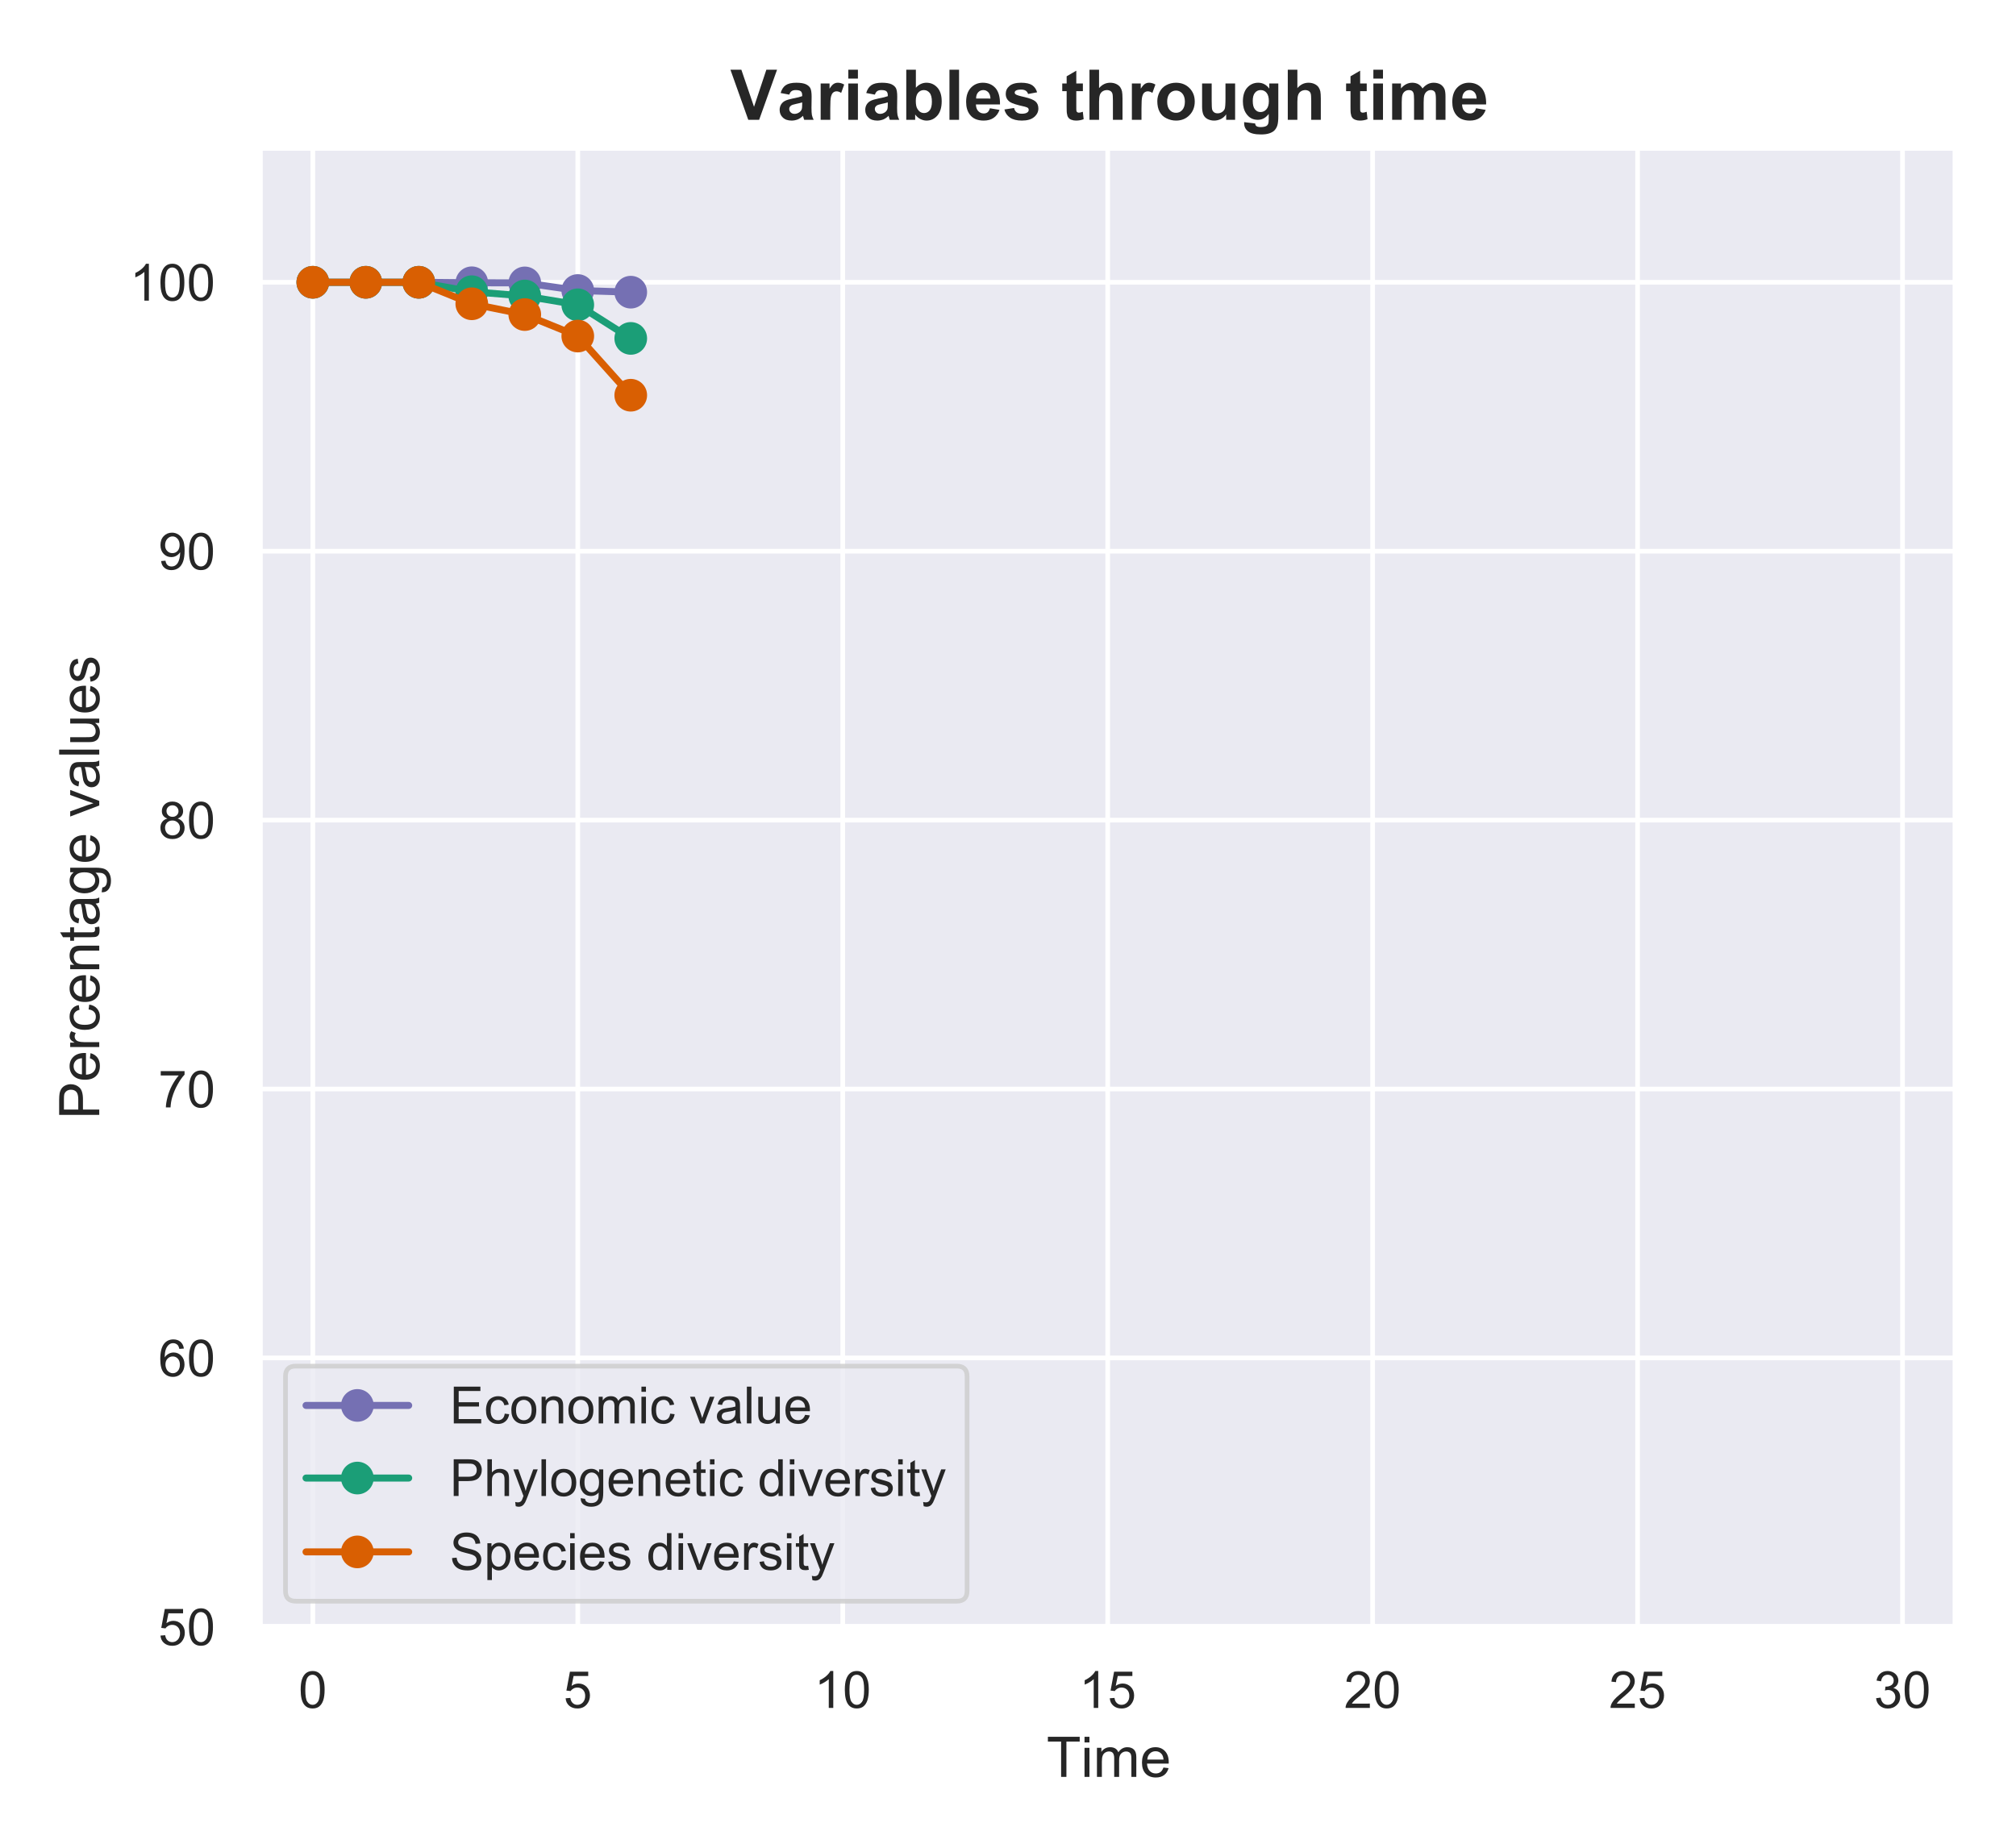 <svg height="396pt" viewBox="0 0 432 396" width="432pt" xmlns="http://www.w3.org/2000/svg" xmlns:xlink="http://www.w3.org/1999/xlink"><clipPath id="a"><path d="m66 31.68h2v316.98h-2zm0 0"/></clipPath><clipPath id="b"><path d="m123 31.68h2v316.98h-2zm0 0"/></clipPath><clipPath id="c"><path d="m180 31.68h2v316.98h-2zm0 0"/></clipPath><clipPath id="d"><path d="m236 31.68h2v316.98h-2zm0 0"/></clipPath><clipPath id="e"><path d="m293 31.68h2v316.98h-2zm0 0"/></clipPath><clipPath id="f"><path d="m350 31.68h2v316.98h-2zm0 0"/></clipPath><clipPath id="g"><path d="m407 31.68h2v316.98h-2zm0 0"/></clipPath><clipPath id="h"><path d="m55.676 348h363.363v.66h-363.363zm0 0"/></clipPath><clipPath id="i"><path d="m55.676 290h363.363v2h-363.363zm0 0"/></clipPath><clipPath id="j"><path d="m55.676 232h363.363v2h-363.363zm0 0"/></clipPath><clipPath id="k"><path d="m55.676 175h363.363v2h-363.363zm0 0"/></clipPath><clipPath id="l"><path d="m55.676 117h363.363v2h-363.363zm0 0"/></clipPath><clipPath id="m"><path d="m55.676 59h363.363v2h-363.363zm0 0"/></clipPath><symbol id="n" overflow="visible"><path d="m.461-3.883c0-.926.09-1.672.285-2.246.188-.57.477-1.012.848-1.316.375-.309.859-.465 1.43-.465.418 0 .793.09 1.113.266.309.176.57.418.781.738.207.316.371.703.492 1.164.113.461.18 1.09.18 1.859 0 .922-.102 1.672-.289 2.242-.188.574-.473 1.004-.848 1.312-.371.305-.855.449-1.43.449-.77 0-1.363-.266-1.793-.805-.516-.648-.77-1.715-.77-3.199m.992 0c0 1.297.141 2.156.449 2.586.297.43.672.637 1.121.637.441 0 .805-.207 1.113-.637.309-.43.461-1.289.461-2.586 0-1.297-.152-2.156-.461-2.586-.309-.418-.684-.637-1.121-.637-.453 0-.805.188-1.07.559-.328.484-.492 1.375-.492 2.664"/></symbol><symbol id="o" overflow="visible"><path d="m.461-2.066 1.012-.078c.066.496.242.867.52 1.109.273.254.605.375.988.375.461 0 .859-.176 1.188-.527.32-.352.484-.816.484-1.398 0-.551-.164-.977-.473-1.297-.309-.32-.715-.484-1.211-.484-.309 0-.594.078-.848.219-.25.145-.449.32-.582.539l-.91-.109.758-4.047h3.914v.922h-3.133l-.43 2.113c.473-.328.969-.496 1.484-.496.684 0 1.266.242 1.738.715.473.484.715 1.09.715 1.84 0 .715-.207 1.328-.625 1.848-.508.637-1.191.945-2.07.945-.715 0-1.297-.199-1.75-.594-.461-.395-.715-.926-.77-1.594"/></symbol><symbol id="p" overflow="visible"><path d="m4.102 0h-.965v-6.16c-.242.219-.551.449-.926.672-.375.219-.715.383-1.012.496v-.938c.539-.254 1.012-.559 1.418-.922.398-.352.684-.707.859-1.059h.625z"/></symbol><symbol id="q" overflow="visible"><path d="m5.531-.926v.926h-5.203c-.008-.23.035-.449.121-.672.133-.352.344-.691.629-1.043.285-.344.715-.738 1.266-1.199.855-.695 1.43-1.242 1.738-1.66.297-.41.449-.793.449-1.168s-.141-.703-.418-.969c-.273-.262-.625-.395-1.066-.395-.461 0-.836.141-1.109.418-.289.285-.43.672-.43 1.164l-.992-.109c.066-.734.32-1.297.762-1.691.438-.387 1.043-.586 1.793-.586.746 0 1.352.223 1.793.641.438.418.66.934.66 1.551 0 .316-.066.625-.199.934-.133.309-.34.629-.637.957-.297.34-.793.805-1.488 1.387-.582.484-.957.812-1.121.988s-.297.352-.406.527z"/></symbol><symbol id="r" overflow="visible"><path d="m.461-2.078.969-.133c.109.551.297.945.562 1.188.262.242.594.363.977.363.453 0 .836-.152 1.145-.473.309-.309.473-.703.473-1.168 0-.438-.152-.812-.438-1.098-.289-.285-.66-.441-1.102-.441-.188 0-.418.043-.684.109l.113-.844c.062.008.109.008.152.008.406 0 .781-.098 1.109-.316.332-.223.496-.551.496-1.004 0-.352-.121-.637-.363-.867-.242-.23-.551-.352-.922-.352-.375 0-.695.121-.945.352-.254.242-.41.594-.477 1.055l-.965-.164c.109-.648.383-1.156.801-1.508.418-.352.938-.539 1.562-.539.43 0 .824.102 1.188.289.352.184.629.438.824.746.199.32.297.66.297 1.012 0 .352-.098.66-.273.934-.188.289-.461.508-.812.66.461.113.812.344 1.078.672.262.34.395.77.395 1.277 0 .68-.254 1.266-.758 1.738-.508.484-1.133.715-1.895.715-.703 0-1.273-.199-1.727-.617-.461-.406-.715-.934-.781-1.594"/></symbol><symbol id="s" overflow="visible"><path d="m5.477-5.949-.965.074c-.09-.371-.211-.648-.363-.824-.266-.266-.594-.406-.969-.406-.309 0-.582.086-.816.254-.305.219-.539.547-.715.965-.176.43-.273 1.035-.273 1.828.23-.352.516-.605.859-.781.328-.176.68-.266 1.055-.266.637 0 1.188.242 1.641.715.449.477.68 1.09.68 1.84 0 .492-.109.957-.32 1.375-.219.43-.504.746-.879.965-.375.223-.793.332-1.266.332-.812 0-1.461-.285-1.969-.879-.504-.586-.758-1.562-.758-2.926 0-1.52.273-2.621.836-3.324.484-.594 1.145-.902 1.98-.902.617 0 1.133.176 1.527.527.398.355.629.828.715 1.434m-3.949 3.398c0 .328.066.648.211.957.133.309.328.539.594.691.254.164.516.242.805.242.395 0 .746-.164 1.043-.496.285-.328.441-.77.441-1.34 0-.539-.156-.969-.441-1.289-.285-.309-.648-.473-1.09-.473-.438 0-.801.164-1.109.473-.309.32-.453.727-.453 1.234"/></symbol><symbol id="t" overflow="visible"><path d="m.516-6.844v-.934h5.105v.758c-.508.539-1.012 1.254-1.496 2.137-.496.879-.879 1.793-1.145 2.715-.199.66-.32 1.387-.363 2.168h-1c.012-.617.133-1.363.363-2.242.23-.883.559-1.73 1-2.543.441-.812.902-1.496 1.398-2.059z"/></symbol><symbol id="u" overflow="visible"><path d="m1.945-4.27c-.406-.141-.703-.352-.898-.625-.199-.266-.289-.594-.289-.98 0-.57.199-1.043.617-1.441.418-.395.969-.594 1.648-.594.684 0 1.246.211 1.664.605.418.398.625.879.625 1.453 0 .375-.098.691-.285.957-.199.273-.484.484-.879.625.484.156.844.41 1.098.762.254.352.387.77.387 1.254 0 .68-.242 1.242-.715 1.691-.484.465-1.113.684-1.883.684-.781 0-1.406-.219-1.879-.684-.473-.449-.707-1.023-.707-1.715 0-.504.121-.934.387-1.285.254-.344.629-.574 1.109-.707m-.195-1.637c0 .375.121.68.363.914.242.238.547.352.934.352.375 0 .672-.113.914-.352.242-.234.363-.52.363-.859 0-.352-.133-.648-.375-.891-.242-.242-.551-.363-.914-.363-.375 0-.68.121-.922.352-.242.242-.363.516-.363.848m-.309 3.629c0 .285.066.551.199.805.129.262.316.461.582.605.254.141.527.207.824.207.461 0 .836-.145 1.145-.441.297-.297.449-.68.449-1.141 0-.465-.152-.836-.461-1.145-.309-.309-.703-.465-1.164-.465-.465 0-.836.156-1.133.453-.297.309-.441.68-.441 1.121"/></symbol><symbol id="v" overflow="visible"><path d="m.605-1.824.922-.078c.078.438.234.746.453.945s.504.297.859.297c.285 0 .547-.066.77-.199.219-.129.406-.316.547-.547.145-.223.266-.531.363-.926.102-.387.156-.781.156-1.176 0-.047-.012-.109-.012-.199-.199.309-.461.562-.793.746-.328.199-.691.289-1.09.289-.648 0-1.195-.23-1.648-.707-.449-.473-.672-1.098-.672-1.867 0-.793.23-1.441.703-1.926.465-.484 1.059-.738 1.773-.738.504 0 .969.145 1.398.418.418.277.746.672.965 1.18.223.516.332 1.254.332 2.211 0 1.012-.109 1.812-.332 2.406-.219.594-.539 1.047-.965 1.355-.441.309-.949.461-1.52.461-.617 0-1.121-.164-1.52-.508-.395-.328-.625-.812-.691-1.438m3.961-3.465c0-.551-.156-.992-.453-1.32-.297-.332-.648-.496-1.066-.496-.43 0-.805.176-1.121.527-.32.352-.473.812-.473 1.363 0 .508.141.914.449 1.223.297.316.672.473 1.121.473.441 0 .816-.156 1.102-.473.285-.309.441-.75.441-1.297"/></symbol><symbol id="w" overflow="visible"><path d="m.867 0v-7.875h5.699v.934h-4.652v2.41h4.355v.922h-4.355v2.684h4.828v.926z"/></symbol><symbol id="x" overflow="visible"><path d="m4.445-2.09.957.121c-.113.66-.375 1.176-.805 1.539-.43.375-.957.551-1.574.551-.789 0-1.418-.254-1.891-.758-.473-.508-.703-1.234-.703-2.191 0-.613.098-1.152.309-1.617.195-.461.504-.801.922-1.031.418-.234.871-.352 1.363-.352.617 0 1.125.164 1.52.473.395.305.648.758.758 1.328l-.934.145c-.09-.375-.254-.66-.473-.859-.23-.195-.508-.297-.824-.297-.496 0-.891.176-1.199.527-.309.355-.453.902-.453 1.652 0 .77.145 1.332.441 1.672.285.352.672.516 1.156.516.371 0 .691-.109.945-.34.254-.23.418-.594.484-1.078"/></symbol><symbol id="y" overflow="visible"><path d="m.363-2.848c0-1.059.285-1.84.879-2.355.484-.418 1.09-.625 1.793-.625.781 0 1.418.262 1.926.77.496.516.75 1.219.75 2.121 0 .738-.113 1.32-.332 1.738s-.551.75-.969.98c-.418.219-.879.34-1.375.34-.801 0-1.449-.254-1.934-.758-.496-.508-.738-1.246-.738-2.211m1 0c0 .727.156 1.273.473 1.637.309.363.715.539 1.199.539s.879-.176 1.199-.539c.32-.363.484-.922.484-1.672 0-.703-.164-1.23-.484-1.605-.328-.363-.727-.551-1.199-.551-.484 0-.891.188-1.199.551-.316.363-.473.914-.473 1.641"/></symbol><symbol id="z" overflow="visible"><path d="m.727 0v-5.711h.867v.816c.418-.617 1.023-.934 1.816-.934.34 0 .66.062.945.184.285.121.508.289.648.484.145.199.242.441.297.715.035.176.055.496.055.938v3.508h-.965v-3.465c0-.395-.047-.684-.113-.879-.074-.199-.207-.352-.395-.473-.199-.113-.418-.176-.672-.176-.418 0-.781.129-1.078.395-.297.262-.438.758-.438 1.484v3.113z"/></symbol><symbol id="A" overflow="visible"><path d="m.727 0v-5.711h.867v.805c.176-.273.41-.496.707-.672.297-.164.637-.25 1.02-.25.418 0 .762.086 1.035.262.266.176.461.43.574.738.449-.66 1.031-1 1.758-1 .574 0 1 .164 1.309.473.309.305.465.789.465 1.441v3.914h-.969v-3.598c0-.375-.035-.648-.102-.824s-.176-.309-.34-.418c-.164-.098-.352-.152-.57-.152-.41 0-.738.141-1.004.406-.262.262-.395.691-.395 1.273v3.312h-.969v-3.707c0-.43-.086-.746-.242-.969-.152-.207-.418-.316-.77-.316-.273 0-.527.074-.758.219-.23.141-.398.352-.496.625-.109.277-.152.672-.152 1.188v2.961z"/></symbol><symbol id="B" overflow="visible"><path d="m.727-6.766v-1.109h.969v1.109zm0 6.766v-5.711h.969v5.711z"/></symbol><symbol id="C" overflow="visible"/><symbol id="D" overflow="visible"><path d="m2.309 0-2.164-5.711h1.012l1.23 3.422c.133.375.254.75.363 1.145.09-.297.211-.66.363-1.078l1.266-3.488h.988l-2.156 5.711z"/></symbol><symbol id="E" overflow="visible"><path d="m4.445-.703c-.363.309-.707.527-1.035.648-.332.109-.691.176-1.066.176-.629 0-1.113-.145-1.441-.449-.34-.309-.508-.695-.508-1.18 0-.273.055-.527.188-.758.133-.23.297-.418.508-.562.195-.133.43-.242.691-.316.188-.047.473-.09.859-.145.781-.09 1.352-.199 1.727-.328 0-.133 0-.211 0-.254 0-.398-.09-.672-.266-.836-.25-.223-.625-.332-1.109-.332-.461 0-.793.09-1.012.242-.219.164-.375.453-.473.848l-.945-.133c.086-.395.23-.727.426-.977.199-.242.477-.441.848-.574.375-.133.805-.195 1.301-.195.48 0 .879.062 1.188.176.309.109.527.25.668.426.145.176.242.387.297.652.035.176.059.473.059.898v1.289c0 .902.008 1.461.055 1.703.043.242.121.465.25.684h-1.012c-.109-.199-.176-.43-.195-.703m-.078-2.156c-.352.141-.879.262-1.586.363-.395.066-.68.133-.844.195-.168.066-.289.18-.375.309-.09.145-.133.297-.133.465 0 .262.09.473.285.648.199.176.484.25.859.25s.703-.074.988-.238c.289-.168.508-.387.652-.672.098-.223.152-.539.152-.969z"/></symbol><symbol id="F" overflow="visible"><path d="m.703 0v-7.875h.969v7.875z"/></symbol><symbol id="G" overflow="visible"><path d="m4.465 0v-.836c-.449.637-1.055.957-1.812.957-.344 0-.66-.066-.949-.188-.285-.121-.504-.285-.648-.484-.141-.195-.242-.43-.297-.715-.043-.188-.055-.484-.055-.902v-3.543h.969v3.172c0 .504.012.844.055 1.02.066.254.188.453.387.594.195.156.438.223.734.223.289 0 .551-.066.816-.223.25-.141.43-.34.539-.602.098-.254.152-.629.152-1.125v-3.059h.969v5.711z"/></symbol><symbol id="H" overflow="visible"><path d="m4.633-1.836 1 .121c-.164.594-.461 1.043-.879 1.363-.43.32-.969.473-1.629.473-.836 0-1.508-.254-1.992-.758-.484-.508-.727-1.234-.727-2.168 0-.957.242-1.707.738-2.234.484-.527 1.133-.789 1.926-.789.758 0 1.383.262 1.867.777.484.52.727 1.246.727 2.191 0 .066-.012.141-.012.254h-4.254c.031.637.207 1.109.527 1.441.316.328.715.492 1.199.492.352 0 .66-.086.91-.273.242-.176.441-.473.598-.891m-3.18-1.562h3.188c-.043-.484-.164-.836-.363-1.078-.305-.375-.715-.562-1.199-.562-.449 0-.824.156-1.121.453-.309.297-.473.691-.504 1.188"/></symbol><symbol id="I" overflow="visible"><path d="m.848 0v-7.875h2.969c.52 0 .914.031 1.199.074.387.066.703.199.969.375.262.176.473.43.637.762.156.328.242.68.242 1.066 0 .68-.219 1.242-.648 1.703-.43.461-1.199.695-2.309.695h-2.016v3.199zm1.043-4.125h2.035c.672 0 1.145-.121 1.43-.375.289-.254.43-.605.43-1.066 0-.328-.086-.605-.254-.848-.176-.23-.395-.383-.66-.461-.176-.043-.504-.066-.965-.066h-2.016z"/></symbol><symbol id="J" overflow="visible"><path d="m.727 0v-7.875h.969v2.824c.438-.516 1.012-.777 1.703-.777.418 0 .793.086 1.102.25.309.168.539.398.672.684.129.297.195.727.195 1.277v3.617h-.969v-3.617c0-.484-.109-.836-.316-1.059-.211-.219-.508-.328-.883-.328-.285 0-.559.074-.812.23-.254.152-.43.352-.539.605-.109.254-.152.605-.152 1.043v3.125z"/></symbol><symbol id="K" overflow="visible"><path d="m.684 2.188-.113-.91c.211.055.398.086.562.086.211 0 .375-.043.508-.109.129-.078.23-.176.316-.297.066-.098.164-.34.297-.727.023-.055.047-.133.09-.23l-2.168-5.711h1.047l1.188 3.312c.152.418.285.859.406 1.32.109-.441.242-.879.395-1.297l1.223-3.336h.969l-2.168 5.801c-.242.613-.418 1.043-.539 1.285-.176.32-.375.551-.594.703-.219.145-.484.223-.793.223-.199 0-.406-.047-.625-.113"/></symbol><symbol id="L" overflow="visible"><path d="m.551.461.934.145c.043.285.156.496.332.625.242.176.559.277.977.277.441 0 .793-.102 1.035-.277s.418-.426.508-.746c.043-.199.062-.605.062-1.23-.426.504-.957.746-1.582.746-.793 0-1.398-.273-1.828-.848-.426-.559-.637-1.242-.637-2.035 0-.539.098-1.043.297-1.508.199-.461.484-.812.859-1.066.375-.242.812-.371 1.32-.371.668 0 1.219.273 1.66.812v-.695h.891v4.941c0 .879-.098 1.496-.273 1.871-.176.371-.465.66-.859.879-.395.207-.867.32-1.441.32-.684 0-1.23-.156-1.648-.465-.418-.309-.629-.758-.605-1.375m.801-3.422c0 .75.145 1.301.441 1.641.297.352.672.516 1.121.516.441 0 .805-.164 1.113-.504.297-.34.449-.879.449-1.617 0-.691-.152-1.223-.461-1.574s-.684-.539-1.121-.539c-.43 0-.793.176-1.09.527-.309.355-.453.871-.453 1.551"/></symbol><symbol id="M" overflow="visible"><path d="m2.84-.867.141.855c-.285.043-.527.078-.738.078-.352 0-.625-.055-.812-.156-.199-.109-.328-.25-.406-.438-.09-.176-.121-.562-.121-1.145v-3.277h-.703v-.762h.703v-1.406l.957-.582v1.988h.98v.762h-.98v3.332c0 .285.012.461.055.539.031.078.09.145.164.188.078.043.188.066.332.066.109 0 .25-.012.43-.043"/></symbol><symbol id="N" overflow="visible"><path d="m4.422 0v-.715c-.363.562-.891.836-1.594.836-.465 0-.883-.121-1.254-.375-.387-.242-.684-.594-.891-1.043-.211-.441-.309-.957-.309-1.551 0-.562.086-1.078.285-1.543.188-.461.473-.824.848-1.066.375-.242.801-.371 1.273-.371.344 0 .652.074.926.219.266.141.484.328.648.559v-2.824h.969v7.875zm-3.047-2.848c0 .734.145 1.285.449 1.637.309.363.672.539 1.102.539.418 0 .77-.164 1.066-.516.297-.34.453-.871.453-1.574 0-.781-.156-1.352-.453-1.727-.309-.363-.672-.551-1.109-.551-.441 0-.793.176-1.078.527-.285.355-.43.914-.43 1.664"/></symbol><symbol id="O" overflow="visible"><path d="m.715 0v-5.711h.871v.871c.219-.395.418-.66.613-.793.188-.133.398-.195.617-.195.328 0 .66.109 1 .305l-.34.902c-.242-.133-.473-.207-.703-.207-.223 0-.41.066-.574.188-.176.129-.297.305-.363.527-.109.352-.152.727-.152 1.133v2.98z"/></symbol><symbol id="P" overflow="visible"><path d="m.34-1.703.957-.145c.047.383.199.684.441.879.242.199.594.297 1.035.297.438 0 .77-.086.988-.262.211-.176.32-.398.32-.641 0-.219-.102-.383-.285-.516-.133-.09-.465-.199-.992-.332-.703-.176-1.199-.328-1.473-.461-.277-.133-.484-.309-.629-.539-.141-.23-.207-.484-.207-.77 0-.254.055-.484.176-.703.109-.219.273-.395.473-.539.152-.109.352-.199.617-.277.262-.074.539-.117.836-.117.438 0 .836.062 1.176.195.34.133.594.297.758.52.156.219.266.516.332.879l-.949.133c-.043-.289-.176-.52-.371-.684-.211-.164-.496-.254-.871-.254-.449 0-.77.078-.957.223-.195.152-.285.316-.285.516 0 .133.035.242.121.34.078.109.199.188.375.254.086.043.375.121.848.254.68.176 1.164.328 1.43.438.262.121.484.297.637.52.152.219.23.492.23.824 0 .328-.098.625-.285.914-.188.285-.461.492-.812.648-.355.152-.762.23-1.199.23-.75 0-1.309-.145-1.695-.449-.395-.309-.637-.762-.738-1.375"/></symbol><symbol id="Q" overflow="visible"><path d="m.496-2.531.977-.086c.047.395.156.727.332.977.164.254.43.453.793.605.352.156.758.23 1.207.23.398 0 .738-.055 1.047-.176.309-.109.527-.273.68-.484.145-.195.223-.426.223-.668 0-.242-.078-.465-.223-.648-.141-.18-.371-.332-.703-.465-.207-.086-.672-.207-1.395-.383-.727-.176-1.234-.344-1.52-.496-.375-.199-.66-.441-.848-.727-.188-.285-.273-.617-.273-.988 0-.398.109-.762.34-1.113.219-.34.551-.605.988-.781.43-.176.914-.273 1.441-.273.586 0 1.102.098 1.543.285.438.188.789.461 1.031.824.242.375.363.781.387 1.246l-1 .074c-.055-.492-.234-.867-.539-1.133-.309-.254-.77-.383-1.375-.383-.641 0-1.09.121-1.375.352-.289.23-.43.504-.43.836 0 .285.098.516.297.691.199.188.727.375 1.574.574.844.195 1.43.363 1.746.492.453.223.793.484 1.012.805.223.328.332.703.332 1.121 0 .418-.121.816-.363 1.188-.242.375-.594.66-1.035.859-.449.199-.957.297-1.516.297-.715 0-1.312-.098-1.793-.297-.484-.199-.859-.516-1.133-.934-.277-.418-.418-.895-.43-1.422"/></symbol><symbol id="R" overflow="visible"><path d="m.727 2.18v-7.891h.879v.75c.199-.285.441-.508.703-.648.266-.145.574-.219.949-.219.48 0 .91.129 1.285.371.375.254.648.605.848 1.066.188.465.285.957.285 1.496 0 .586-.109 1.113-.32 1.574-.207.473-.516.836-.91 1.078-.398.242-.816.363-1.254.363-.332 0-.617-.066-.871-.199-.262-.133-.473-.297-.625-.516v2.773zm.879-4.996c0 .738.145 1.277.441 1.629s.66.516 1.078.516c.43 0 .789-.176 1.098-.539.309-.363.465-.922.465-1.691 0-.727-.156-1.266-.453-1.629-.297-.352-.648-.539-1.066-.539s-.781.199-1.09.582c-.316.387-.473.945-.473 1.672"/></symbol><symbol id="S" overflow="visible"><path d="m3.109 0v-7.57h-2.832v-1.023h6.816v1.023h-2.848v7.57z"/></symbol><symbol id="T" overflow="visible"><path d="m.793-7.379v-1.215h1.055v1.215zm0 7.379v-6.227h1.055v6.227z"/></symbol><symbol id="U" overflow="visible"><path d="m.793 0v-6.227h.945v.875c.195-.301.445-.539.77-.734.324-.18.695-.273 1.117-.273.453 0 .828.094 1.129.289.285.191.504.465.621.801.492-.719 1.129-1.09 1.922-1.09.625 0 1.09.18 1.426.516.336.336.504.863.504 1.57v4.273h-1.055v-3.926c0-.406-.035-.707-.109-.898-.07-.191-.191-.336-.371-.457-.18-.105-.383-.168-.625-.168-.441 0-.801.156-1.09.445-.289.289-.434.758-.434 1.391v3.613h-1.055v-4.043c0-.469-.098-.816-.266-1.059-.168-.227-.453-.348-.84-.348-.297 0-.574.086-.828.242-.25.156-.43.383-.539.684-.121.301-.168.73-.168 1.297v3.227z"/></symbol><symbol id="V" overflow="visible"><path d="m5.051-2.004 1.094.133c-.18.648-.504 1.141-.961 1.488-.469.348-1.055.516-1.777.516-.91 0-1.641-.277-2.172-.828-.527-.551-.789-1.344-.789-2.363 0-1.047.262-1.863.801-2.438.531-.574 1.238-.863 2.102-.863.828 0 1.512.289 2.039.852.527.562.793 1.355.793 2.387 0 .074-.012.156-.012.277h-4.645c.035.695.23 1.211.578 1.57.348.363.777.543 1.305.543.387 0 .723-.098.996-.301.266-.191.48-.516.648-.973m-3.465-1.703h3.477c-.047-.527-.18-.914-.395-1.176-.336-.41-.781-.613-1.309-.613-.492 0-.898.168-1.223.492-.336.324-.516.758-.551 1.297"/></symbol><symbol id="W" overflow="visible"><path d="m0-.926h-8.594v-3.238c0-.562.039-.996.086-1.309.07-.418.215-.766.406-1.055.195-.289.469-.516.828-.695.363-.168.746-.266 1.164-.266.746 0 1.355.242 1.863.707.504.469.754 1.309.754 2.52v2.199h3.492zm-4.5-1.137v-2.223c0-.73-.133-1.246-.406-1.559-.277-.312-.66-.469-1.164-.469-.363 0-.66.098-.926.277-.25.191-.418.43-.504.719-.047.191-.07.551-.07 1.055v2.199z"/></symbol><symbol id="X" overflow="visible"><path d="m-2.004-5.051.133-1.094c.648.18 1.141.504 1.488.961.348.469.516 1.055.516 1.777 0 .91-.277 1.641-.828 2.172-.551.527-1.344.789-2.363.789-1.047 0-1.863-.262-2.438-.801-.574-.531-.863-1.238-.863-2.102 0-.828.289-1.512.852-2.039.562-.527 1.355-.793 2.387-.793.074 0 .156.012.277.012v4.645c.695-.035 1.211-.23 1.57-.578.363-.348.543-.777.543-1.305 0-.387-.098-.723-.301-.996-.191-.266-.516-.48-.973-.648m-1.703 3.465v-3.477c-.527.047-.914.18-1.176.395-.41.336-.613.781-.613 1.309 0 .492.168.898.492 1.223.324.336.758.516 1.297.551"/></symbol><symbol id="Y" overflow="visible"><path d="m0-.781h-6.227v-.945h.945c-.43-.242-.719-.457-.863-.672-.145-.207-.215-.434-.215-.672 0-.363.121-.723.336-1.094l.984.371c-.145.266-.23.516-.23.77 0 .238.074.445.207.625.141.191.336.324.574.395.383.121.793.168 1.234.168h3.254z"/></symbol><symbol id="Z" overflow="visible"><path d="m-2.281-4.848.133-1.043c.719.117 1.285.406 1.68.875.41.469.602 1.043.602 1.715 0 .863-.277 1.547-.828 2.066-.551.516-1.344.766-2.391.766-.672 0-1.258-.105-1.762-.336-.504-.215-.875-.551-1.129-1.008-.25-.457-.383-.949-.383-1.488 0-.672.18-1.223.516-1.656.336-.43.828-.707 1.453-.828l.156 1.02c-.41.098-.723.277-.938.52-.215.25-.324.551-.324.898 0 .539.191.973.574 1.309.387.336.984.492 1.801.492.84 0 1.453-.156 1.824-.48.387-.312.566-.734.566-1.262 0-.406-.121-.754-.375-1.031-.25-.277-.648-.457-1.176-.527"/></symbol><symbol id="aa" overflow="visible"><path d="m0-.793h-6.227v-.945h.887c-.672-.457-1.02-1.117-1.02-1.98 0-.375.07-.723.203-1.035.133-.309.312-.551.527-.707.219-.156.48-.262.781-.324.191-.035.539-.059 1.02-.059h3.828v1.055h-3.781c-.43 0-.742.051-.957.121-.219.082-.387.227-.52.434-.117.215-.191.453-.191.73 0 .457.145.852.434 1.176s.828.48 1.621.48h3.395z"/></symbol><symbol id="ab" overflow="visible"><path d="m-.949-3.098.938-.156c.047.312.082.578.082.805 0 .387-.059.684-.168.891-.117.215-.273.359-.477.441-.195.098-.613.133-1.25.133h-3.574v.77h-.828v-.77h-1.539l-.633-1.043h2.172v-1.07h.828v1.07h3.633c.312 0 .504-.012.59-.062.082-.035.156-.094.203-.18.047-.082.074-.203.074-.359 0-.117-.012-.273-.051-.469"/></symbol><symbol id="ac" overflow="visible"><path d="m-.77-4.848c.336.395.578.77.711 1.129.117.359.191.754.191 1.164 0 .684-.156 1.211-.492 1.57-.336.371-.758.551-1.285.551-.301 0-.574-.059-.828-.203-.25-.145-.457-.324-.613-.551-.141-.215-.262-.469-.348-.758-.047-.203-.094-.516-.156-.934-.094-.852-.215-1.477-.359-1.887-.145 0-.227 0-.273 0-.434 0-.734.098-.914.289-.238.277-.359.684-.359 1.211 0 .504.098.867.266 1.105.18.238.492.406.922.516l-.145 1.031c-.43-.094-.789-.25-1.066-.465-.266-.219-.48-.52-.625-.926s-.215-.875-.215-1.418c0-.527.07-.957.191-1.293.121-.336.277-.578.469-.734.191-.156.418-.262.707-.324.191-.035.516-.059.984-.059h1.402c.984 0 1.598-.012 1.863-.059.262-.051.504-.133.742-.277v1.105c-.215.117-.469.191-.77.215m-2.352.082c.156.387.289.961.398 1.73.07.43.145.742.215.922.07.18.191.312.336.41.156.094.324.145.504.145.289 0 .516-.098.707-.312.191-.219.277-.527.277-.938 0-.406-.086-.766-.266-1.078-.18-.312-.418-.555-.73-.711-.242-.105-.59-.168-1.055-.168z"/></symbol><symbol id="ad" overflow="visible"><path d="m.504-.602.156-1.02c.312-.047.539-.168.684-.359.191-.262.301-.613.301-1.066 0-.48-.109-.863-.301-1.129s-.469-.457-.816-.551c-.215-.051-.66-.074-1.344-.074.551.469.816 1.043.816 1.73 0 .863-.301 1.523-.926 1.992-.609.465-1.355.695-2.219.695-.586 0-1.141-.109-1.645-.324-.504-.219-.887-.527-1.164-.938-.262-.406-.406-.887-.406-1.441 0-.73.301-1.328.887-1.809h-.754v-.973h5.387c.961 0 1.633.105 2.039.301.41.191.723.504.961.934.227.434.348.949.348 1.574 0 .742-.168 1.344-.504 1.797-.336.457-.828.688-1.5.66m-3.73-.875c.816 0 1.414-.156 1.785-.48.387-.324.566-.73.566-1.223 0-.48-.18-.875-.555-1.211-.371-.324-.957-.492-1.762-.492-.758 0-1.332.168-1.715.504-.387.336-.59.742-.59 1.223 0 .469.191.863.574 1.188.387.336.949.492 1.695.492"/></symbol><symbol id="ae" overflow="visible"/><symbol id="af" overflow="visible"><path d="m0-2.52-6.227 2.363v-1.105l3.73-1.344c.406-.141.816-.273 1.25-.395-.324-.098-.723-.227-1.18-.395l-3.801-1.383v-1.078l6.227 2.352z"/></symbol><symbol id="ag" overflow="visible"><path d="m0-.77h-8.594v-1.055h8.594z"/></symbol><symbol id="ah" overflow="visible"><path d="m0-4.871h-.91c.695.492 1.043 1.152 1.043 1.98 0 .371-.074.719-.203 1.031-.133.312-.312.551-.531.707-.215.156-.465.266-.777.324-.207.047-.527.059-.984.059h-3.863v-1.055h3.453c.555 0 .926-.012 1.117-.059.277-.074.492-.207.648-.422.168-.215.238-.48.238-.805 0-.312-.07-.598-.238-.887-.156-.277-.371-.469-.66-.59-.277-.105-.684-.168-1.223-.168h-3.336v-1.055h6.227z"/></symbol><symbol id="ai" overflow="visible"><path d="m-1.859-.371-.156-1.043c.418-.051.742-.219.961-.48.215-.266.324-.648.324-1.129 0-.48-.098-.84-.289-1.082-.191-.227-.434-.348-.695-.348-.242 0-.422.109-.566.312-.094.145-.215.504-.359 1.082-.191.766-.359 1.305-.504 1.605s-.336.527-.586.684c-.254.156-.531.23-.84.23-.277 0-.531-.062-.77-.191-.238-.121-.434-.301-.59-.516-.117-.168-.215-.387-.297-.676-.086-.285-.133-.586-.133-.91 0-.48.07-.91.215-1.285.145-.371.324-.648.566-.828.238-.168.562-.285.957-.359l.145 1.031c-.312.051-.562.195-.742.41-.18.227-.277.539-.277.949 0 .488.086.84.238 1.043.168.215.352.312.566.312.145 0 .262-.039.371-.133.121-.086.203-.215.277-.41.047-.094.133-.406.273-.922.195-.746.363-1.273.48-1.562.133-.285.324-.527.566-.695.238-.168.539-.25.898-.25s.684.105.996.312c.312.203.539.504.707.887.168.383.254.828.254 1.309 0 .816-.156 1.426-.492 1.848-.336.434-.828.695-1.5.805"/></symbol><symbol id="aj" overflow="visible"><path d="m3.824 0-3.824-10.738h2.34l2.715 7.949 2.641-7.949h2.293l-3.84 10.738z"/></symbol><symbol id="ak" overflow="visible"><path d="m2.609-5.398-1.859-.348c.211-.75.57-1.305 1.078-1.664.512-.359 1.262-.539 2.281-.539.914 0 1.605.121 2.055.328.449.211.766.496.945.824.18.332.285.945.285 1.832l-.031 2.414c0 .691.031 1.188.09 1.516.062.332.195.676.375 1.035h-2.023c-.059-.137-.133-.344-.195-.613-.043-.121-.074-.195-.074-.242-.359.359-.75.617-1.141.781-.406.148-.824.238-1.273.238-.812 0-1.441-.211-1.891-.645-.465-.418-.691-.973-.691-1.648 0-.438.105-.824.316-1.172.211-.328.496-.598.871-.777.375-.184.93-.348 1.648-.496.961-.18 1.621-.348 1.996-.496v-.211c0-.391-.105-.672-.301-.84-.195-.164-.555-.254-1.094-.254-.375 0-.66.074-.871.227-.211.148-.375.387-.496.75m2.762 1.664c-.27.09-.691.195-1.262.312-.57.121-.945.242-1.109.363-.27.195-.406.434-.406.719 0 .301.105.539.316.75.211.211.496.316.824.316.359 0 .719-.121 1.066-.363.238-.18.402-.418.496-.688.043-.164.074-.496.074-1.004z"/></symbol><symbol id="al" overflow="visible"><path d="m3.047 0h-2.059v-7.785h1.906v1.109c.332-.508.617-.855.887-1.02.254-.164.555-.254.898-.254.449 0 .898.133 1.352.391l-.645 1.785c-.348-.211-.66-.332-.961-.332s-.539.09-.734.242c-.211.164-.363.449-.48.867-.121.422-.164 1.277-.164 2.598z"/></symbol><symbol id="am" overflow="visible"><path d="m1.078-8.836v-1.902h2.059v1.902zm0 8.836v-7.785h2.059v7.785z"/></symbol><symbol id="an" overflow="visible"><path d="m.988 0v-10.738h2.059v3.867c.629-.719 1.395-1.078 2.262-1.078.93 0 1.711.344 2.34 1.035.617.688.93 1.664.93 2.938 0 1.336-.312 2.355-.941 3.078-.633.719-1.41 1.062-2.312 1.062-.449 0-.883-.117-1.305-.328-.434-.211-.809-.539-1.125-.977v1.141zm2.043-4.066c0 .812.117 1.41.391 1.801.344.539.809.812 1.406.812.453 0 .844-.184 1.172-.57.316-.391.48-1.008.48-1.848 0-.883-.164-1.527-.496-1.918-.328-.391-.734-.586-1.23-.586-.492 0-.898.195-1.23.57-.328.391-.492.961-.492 1.738"/></symbol><symbol id="ao" overflow="visible"><path d="m1.078 0v-10.738h2.059v10.738z"/></symbol><symbol id="ap" overflow="visible"><path d="m5.578-2.477 2.059.348c-.273.75-.691 1.32-1.262 1.707-.57.391-1.273.586-2.129.586-1.352 0-2.355-.434-3-1.32-.512-.688-.766-1.59-.766-2.668 0-1.289.328-2.297 1.004-3.031.676-.719 1.531-1.094 2.566-1.094 1.141 0 2.055.391 2.73 1.152.66.766.988 1.938.957 3.496h-5.16c.016.617.184 1.098.496 1.426.316.344.723.512 1.199.512.316 0 .586-.078.812-.258.211-.18.375-.465.492-.855m.121-2.082c-.027-.586-.18-1.035-.465-1.352-.301-.301-.645-.465-1.062-.465-.453 0-.828.164-1.113.48-.297.328-.449.781-.434 1.336z"/></symbol><symbol id="aq" overflow="visible"><path d="m.344-2.219 2.07-.316c.09.406.27.707.539.914.273.211.648.316 1.125.316.527 0 .934-.09 1.203-.301.18-.133.27-.316.27-.555 0-.148-.062-.27-.152-.375-.102-.09-.328-.195-.688-.285-1.664-.359-2.715-.691-3.152-.988-.629-.422-.93-1.008-.93-1.758 0-.66.258-1.23.797-1.695.539-.449 1.363-.688 2.488-.688 1.051 0 1.848.18 2.371.523.512.348.871.855 1.066 1.531l-1.938.359c-.09-.301-.238-.523-.48-.691-.238-.164-.57-.254-.988-.254-.539 0-.93.074-1.156.227-.164.117-.238.254-.238.418 0 .152.059.285.211.375.18.152.809.348 1.902.586 1.098.254 1.859.555 2.312.914.418.359.645.871.645 1.531 0 .719-.301 1.32-.902 1.828-.598.512-1.469.766-2.641.766-1.062 0-1.902-.211-2.52-.629-.629-.422-1.035-1.004-1.215-1.754"/></symbol><symbol id="ar" overflow="visible"/><symbol id="as" overflow="visible"><path d="m4.648-7.785v1.648h-1.41v3.137c0 .629 0 1.004.031 1.109s.09.195.18.254c.09.078.211.105.359.105.18 0 .465-.059.828-.195l.18 1.59c-.48.195-1.035.301-1.637.301-.375 0-.703-.059-1.004-.18s-.512-.27-.645-.48c-.152-.195-.242-.465-.285-.793-.062-.242-.074-.723-.074-1.457v-3.391h-.945v-1.648h.945v-1.543l2.066-1.203v2.746z"/></symbol><symbol id="at" overflow="visible"><path d="m3.121-10.738v3.941c.66-.762 1.453-1.152 2.383-1.152.48 0 .902.09 1.293.27.375.18.656.406.852.676.18.27.316.57.391.898.062.332.105.855.105 1.547v4.559h-2.055v-4.109c0-.812-.043-1.32-.121-1.547-.074-.207-.207-.391-.402-.523-.211-.121-.453-.195-.75-.195-.348 0-.645.09-.918.254-.27.168-.477.422-.598.75-.121.332-.18.824-.18 1.473v3.898h-2.055v-10.738z"/></symbol><symbol id="au" overflow="visible"><path d="m.602-4.004c0-.676.164-1.336.492-1.98.332-.629.812-1.125 1.441-1.457.613-.328 1.305-.508 2.07-.508 1.168 0 2.145.391 2.895 1.152.75.766 1.125 1.727 1.125 2.883 0 1.184-.391 2.16-1.141 2.926-.766.777-1.723 1.152-2.863 1.152-.723 0-1.395-.164-2.043-.48-.656-.312-1.152-.777-1.484-1.41-.328-.613-.492-1.379-.492-2.277m2.113.117c0 .781.18 1.367.539 1.773.359.418.824.613 1.367.613.523 0 .973-.195 1.332-.613.363-.406.559-1.008.559-1.785 0-.75-.195-1.336-.559-1.758-.359-.402-.809-.613-1.332-.613-.543 0-1.008.211-1.367.613-.359.422-.539 1.008-.539 1.77"/></symbol><symbol id="av" overflow="visible"><path d="m6.195 0v-1.172c-.285.422-.66.75-1.125.992-.465.227-.945.344-1.457.344-.523 0-.988-.117-1.41-.328-.418-.227-.719-.539-.898-.961-.18-.422-.27-.988-.27-1.727v-4.934h2.055v3.586c0 1.094.031 1.77.105 2.008.074.242.211.438.418.586.195.152.453.211.766.211.348 0 .66-.09.945-.285.27-.18.465-.422.57-.707.09-.285.152-.988.152-2.113v-3.285h2.066v7.785z"/></symbol><symbol id="aw" overflow="visible"><path d="m.887.496 2.352.285c.031.27.121.465.273.57.18.133.492.207.914.207.539 0 .945-.09 1.215-.238.18-.105.312-.27.406-.512.059-.18.102-.48.102-.93v-1.141c-.629.84-1.41 1.262-2.34 1.262-1.047 0-1.875-.434-2.473-1.32-.48-.691-.723-1.559-.723-2.609 0-1.305.316-2.297.945-2.984.633-.691 1.41-1.035 2.34-1.035.961 0 1.742.418 2.371 1.258v-1.094h1.934v6.988c0 .902-.074 1.594-.223 2.043-.152.449-.375.793-.645 1.062-.27.258-.645.453-1.098.602-.449.148-1.035.227-1.723.227-1.32 0-2.266-.227-2.805-.676-.555-.449-.824-1.02-.824-1.711 0-.074 0-.164 0-.254m1.844-4.547c0 .824.148 1.426.48 1.816.312.391.703.57 1.168.57.512 0 .93-.195 1.277-.586.344-.391.523-.977.523-1.754 0-.797-.164-1.395-.496-1.785-.328-.391-.75-.586-1.258-.586-.496 0-.902.195-1.215.57-.332.391-.48.977-.48 1.754"/></symbol><symbol id="ax" overflow="visible"><path d="m.93-7.785h1.891v1.066c.676-.812 1.484-1.23 2.43-1.23.48 0 .914.105 1.289.312.359.211.66.512.902.918.328-.406.703-.707 1.094-.918.391-.207.824-.312 1.273-.312.57 0 1.051.121 1.457.344.391.242.688.57.883 1.02.137.332.211.871.211 1.605v4.98h-2.055v-4.441c0-.777-.074-1.273-.211-1.5-.195-.285-.492-.434-.883-.434-.301 0-.57.09-.812.27-.254.18-.434.434-.555.766-.117.344-.164.887-.164 1.605v3.734h-2.055v-4.262c0-.75-.047-1.242-.121-1.469-.074-.211-.18-.375-.328-.48-.152-.105-.359-.164-.629-.164-.332 0-.617.09-.855.254-.258.18-.438.422-.543.734-.117.332-.164.855-.164 1.605v3.781h-2.055z"/></symbol><path d="m0 0h432v396h-432z" fill="#fff"/><path d="m55.676 348.66h363.363v-316.98h-363.363zm0 0" fill="#eaeaf2"/><g clip-path="url(#a)"><path d="m67.031 47.34v316.98" fill="none" stroke="#fff" stroke-linecap="round" stroke-linejoin="round" stroke-miterlimit="10" transform="matrix(1 0 0 -1 0 396)"/></g><use fill="#262626" x="63.969" xlink:href="#n" y="366.035"/><g clip-path="url(#b)"><path d="m123.809 47.34v316.98" fill="none" stroke="#fff" stroke-linecap="round" stroke-linejoin="round" stroke-miterlimit="10" transform="matrix(1 0 0 -1 0 396)"/></g><use fill="#262626" x="120.744" xlink:href="#o" y="366.035"/><g clip-path="url(#c)"><path d="m180.582 47.34v316.98" fill="none" stroke="#fff" stroke-linecap="round" stroke-linejoin="round" stroke-miterlimit="10" transform="matrix(1 0 0 -1 0 396)"/></g><g fill="#262626"><use x="174.458" xlink:href="#p" y="366.035"/><use x="180.574" xlink:href="#n" y="366.035"/></g><g clip-path="url(#d)"><path d="m237.359 47.34v316.98" fill="none" stroke="#fff" stroke-linecap="round" stroke-linejoin="round" stroke-miterlimit="10" transform="matrix(1 0 0 -1 0 396)"/></g><g fill="#262626"><use x="231.233" xlink:href="#p" y="366.035"/><use x="237.349" xlink:href="#o" y="366.035"/></g><g clip-path="url(#e)"><path d="m294.133 47.34v316.98" fill="none" stroke="#fff" stroke-linecap="round" stroke-linejoin="round" stroke-miterlimit="10" transform="matrix(1 0 0 -1 0 396)"/></g><g fill="#262626"><use x="288.009" xlink:href="#q" y="366.035"/><use x="294.125" xlink:href="#n" y="366.035"/></g><g clip-path="url(#f)"><path d="m350.91 47.34v316.98" fill="none" stroke="#fff" stroke-linecap="round" stroke-linejoin="round" stroke-miterlimit="10" transform="matrix(1 0 0 -1 0 396)"/></g><g fill="#262626"><use x="344.784" xlink:href="#q" y="366.035"/><use x="350.9" xlink:href="#o" y="366.035"/></g><g clip-path="url(#g)"><path d="m407.684 47.34v316.98" fill="none" stroke="#fff" stroke-linecap="round" stroke-linejoin="round" stroke-miterlimit="10" transform="matrix(1 0 0 -1 0 396)"/></g><g fill="#262626"><use x="401.56" xlink:href="#r" y="366.035"/><use x="407.676" xlink:href="#n" y="366.035"/></g><g fill="#262626"><use x="224.272" xlink:href="#S" y="380.816"/><use x="231.604" xlink:href="#T" y="380.816"/><use x="234.268" xlink:href="#U" y="380.816"/><use x="244.264" xlink:href="#V" y="380.816"/></g><g clip-path="url(#h)"><path d="m55.676 47.34h363.363" fill="none" stroke="#fff" stroke-linecap="round" stroke-linejoin="round" stroke-miterlimit="10" transform="matrix(1 0 0 -1 0 396)"/></g><g fill="#262626"><use x="33.926" xlink:href="#o" y="352.598"/><use x="40.042" xlink:href="#n" y="352.598"/></g><g clip-path="url(#i)"><path d="m55.676 104.973h363.363" fill="none" stroke="#fff" stroke-linecap="round" stroke-linejoin="round" stroke-miterlimit="10" transform="matrix(1 0 0 -1 0 396)"/></g><g fill="#262626"><use x="33.926" xlink:href="#s" y="294.965"/><use x="40.042" xlink:href="#n" y="294.965"/></g><g clip-path="url(#j)"><path d="m55.676 162.605h363.363" fill="none" stroke="#fff" stroke-linecap="round" stroke-linejoin="round" stroke-miterlimit="10" transform="matrix(1 0 0 -1 0 396)"/></g><g fill="#262626"><use x="33.926" xlink:href="#t" y="237.332"/><use x="40.042" xlink:href="#n" y="237.332"/></g><g clip-path="url(#k)"><path d="m55.676 220.238h363.363" fill="none" stroke="#fff" stroke-linecap="round" stroke-linejoin="round" stroke-miterlimit="10" transform="matrix(1 0 0 -1 0 396)"/></g><g fill="#262626"><use x="33.926" xlink:href="#u" y="179.699"/><use x="40.042" xlink:href="#n" y="179.699"/></g><g clip-path="url(#l)"><path d="m55.676 277.871h363.363" fill="none" stroke="#fff" stroke-linecap="round" stroke-linejoin="round" stroke-miterlimit="10" transform="matrix(1 0 0 -1 0 396)"/></g><g fill="#262626"><use x="33.926" xlink:href="#v" y="122.067"/><use x="40.042" xlink:href="#n" y="122.067"/></g><g clip-path="url(#m)"><path d="m55.676 335.504h363.363" fill="none" stroke="#fff" stroke-linecap="round" stroke-linejoin="round" stroke-miterlimit="10" transform="matrix(1 0 0 -1 0 396)"/></g><g fill="#262626"><use x="27.801" xlink:href="#p" y="64.434"/><use x="33.917" xlink:href="#n" y="64.434"/><use x="40.033" xlink:href="#n" y="64.434"/></g><g fill="#262626"><use x="21.27" xlink:href="#W" y="239.857"/><use x="21.27" xlink:href="#X" y="231.853"/><use x="21.27" xlink:href="#Y" y="225.181"/><use x="21.27" xlink:href="#Z" y="221.185"/><use x="21.27" xlink:href="#X" y="215.185"/><use x="21.27" xlink:href="#aa" y="208.513"/><use x="21.27" xlink:href="#ab" y="201.841"/><use x="21.27" xlink:href="#ac" y="198.506"/><use x="21.27" xlink:href="#ad" y="191.833"/><use x="21.27" xlink:href="#X" y="185.161"/><use x="21.27" xlink:href="#ae" y="178.489"/><use x="21.27" xlink:href="#af" y="175.154"/><use x="21.27" xlink:href="#ac" y="169.154"/><use x="21.27" xlink:href="#ag" y="162.482"/><use x="21.27" xlink:href="#ah" y="159.817"/><use x="21.27" xlink:href="#X" y="153.145"/><use x="21.27" xlink:href="#ai" y="146.474"/></g><g stroke-miterlimit="10"><path d="m67.031 335.504h22.711l11.355-.105 11.355-.027 11.355-1.633 11.352-.355" fill="none" stroke="#7570b3" stroke-linecap="round" stroke-linejoin="round" stroke-width="1.5" transform="matrix(1 0 0 -1 0 396)"/><path d="m-0-3c.797 0 1.559.316 2.121.879s.879 1.324.879 2.121c0 .797-.316 1.559-.879 2.121s-1.324.879-2.121.879c-.797 0-1.559-.316-2.121-.879s-.879-1.324-.879-2.121c0-.797.316-1.559.879-2.121s1.324-.879 2.121-.879zm0 0" fill="#7570b3" stroke="#7570b3" stroke-linejoin="round" transform="matrix(1 0 0 -1 67.031 60.496)"/><path d="m0-3c.797 0 1.559.316 2.121.879s.879 1.324.879 2.121c0 .797-.316 1.559-.879 2.121s-1.324.879-2.121.879c-.797 0-1.559-.316-2.121-.879s-.879-1.324-.879-2.121c0-.797.316-1.559.879-2.121s1.324-.879 2.121-.879zm0 0" fill="#7570b3" stroke="#7570b3" stroke-linejoin="round" transform="matrix(1 0 0 -1 78.386 60.496)"/><path d="m.001-3c.797 0 1.559.316 2.121.879s.879 1.324.879 2.121c0 .797-.316 1.559-.879 2.121s-1.324.879-2.121.879c-.797 0-1.559-.316-2.121-.879s-.879-1.324-.879-2.121c0-.797.316-1.559.879-2.121s1.324-.879 2.121-.879zm0 0" fill="#7570b3" stroke="#7570b3" stroke-linejoin="round" transform="matrix(1 0 0 -1 89.742 60.496)"/><path d="m.001-3c.793 0 1.559.316 2.121.879s.879 1.324.879 2.121c0 .797-.316 1.559-.879 2.121s-1.328.879-2.121.879c-.797 0-1.559-.316-2.121-.879s-.879-1.324-.879-2.121c0-.797.316-1.559.879-2.121s1.324-.879 2.121-.879zm0 0" fill="#7570b3" stroke="#7570b3" stroke-linejoin="round" transform="matrix(1 0 0 -1 101.097 60.602)"/><path d="m.001-2.999c.793 0 1.559.316 2.121.879s.879 1.324.879 2.121c0 .793-.316 1.559-.879 2.121s-1.328.879-2.121.879c-.797 0-1.559-.316-2.121-.879s-.879-1.328-.879-2.121c0-.797.316-1.559.879-2.121s1.324-.879 2.121-.879zm0 0" fill="#7570b3" stroke="#7570b3" stroke-linejoin="round" transform="matrix(1 0 0 -1 112.452 60.63)"/><path d="m.002-3c.793 0 1.559.316 2.121.879s.879 1.324.879 2.121c0 .797-.316 1.559-.879 2.121s-1.328.879-2.121.879c-.797 0-1.559-.316-2.121-.879s-.879-1.324-.879-2.121c0-.797.316-1.559.879-2.121s1.324-.879 2.121-.879zm0 0" fill="#7570b3" stroke="#7570b3" stroke-linejoin="round" transform="matrix(1 0 0 -1 123.807 62.262)"/><path d="m-.002-2.999c.797 0 1.563.316 2.125.879s.875 1.324.875 2.121c0 .793-.312 1.559-.875 2.121s-1.328.879-2.125.879c-.793 0-1.559-.316-2.121-.879s-.879-1.328-.879-2.121c0-.797.316-1.559.879-2.121s1.328-.879 2.121-.879zm0 0" fill="#7570b3" stroke="#7570b3" stroke-linejoin="round" transform="matrix(1 0 0 -1 135.162 62.619)"/><path d="m67.031 335.504h22.711l11.355-2.023 11.355-.914 11.355-1.891 11.352-7.203" fill="none" stroke="#1b9e77" stroke-linecap="round" stroke-linejoin="round" stroke-width="1.5" transform="matrix(1 0 0 -1 0 396)"/><path d="m-0-3c.797 0 1.559.316 2.121.879s.879 1.324.879 2.121c0 .797-.316 1.559-.879 2.121s-1.324.879-2.121.879c-.797 0-1.559-.316-2.121-.879s-.879-1.324-.879-2.121c0-.797.316-1.559.879-2.121s1.324-.879 2.121-.879zm0 0" fill="#1b9e77" stroke="#1b9e77" stroke-linejoin="round" transform="matrix(1 0 0 -1 67.031 60.496)"/><path d="m0-3c.797 0 1.559.316 2.121.879s.879 1.324.879 2.121c0 .797-.316 1.559-.879 2.121s-1.324.879-2.121.879c-.797 0-1.559-.316-2.121-.879s-.879-1.324-.879-2.121c0-.797.316-1.559.879-2.121s1.324-.879 2.121-.879zm0 0" fill="#1b9e77" stroke="#1b9e77" stroke-linejoin="round" transform="matrix(1 0 0 -1 78.386 60.496)"/><path d="m.001-3c.797 0 1.559.316 2.121.879s.879 1.324.879 2.121c0 .797-.316 1.559-.879 2.121s-1.324.879-2.121.879c-.797 0-1.559-.316-2.121-.879s-.879-1.324-.879-2.121c0-.797.316-1.559.879-2.121s1.324-.879 2.121-.879zm0 0" fill="#1b9e77" stroke="#1b9e77" stroke-linejoin="round" transform="matrix(1 0 0 -1 89.742 60.496)"/><path d="m.001-2.999c.793 0 1.559.316 2.121.879s.879 1.324.879 2.121c0 .793-.316 1.559-.879 2.121s-1.328.879-2.121.879c-.797 0-1.559-.316-2.121-.879s-.879-1.328-.879-2.121c0-.797.316-1.559.879-2.121s1.324-.879 2.121-.879zm0 0" fill="#1b9e77" stroke="#1b9e77" stroke-linejoin="round" transform="matrix(1 0 0 -1 101.097 62.52)"/><path d="m.001-2.999c.793 0 1.559.316 2.121.879s.879 1.324.879 2.121c0 .793-.316 1.559-.879 2.121s-1.328.879-2.121.879c-.797 0-1.559-.316-2.121-.879s-.879-1.328-.879-2.121c0-.797.316-1.559.879-2.121s1.324-.879 2.121-.879zm0 0" fill="#1b9e77" stroke="#1b9e77" stroke-linejoin="round" transform="matrix(1 0 0 -1 112.452 63.434)"/><path d="m.002-2.998c.793 0 1.559.312 2.121.875s.879 1.328.879 2.125c0 .793-.316 1.559-.879 2.121s-1.328.879-2.121.879c-.797 0-1.559-.316-2.121-.879s-.879-1.328-.879-2.121c0-.797.316-1.562.879-2.125s1.324-.875 2.121-.875zm0 0" fill="#1b9e77" stroke="#1b9e77" stroke-linejoin="round" transform="matrix(1 0 0 -1 123.807 65.326)"/><path d="m-.002-3.002c.797 0 1.563.316 2.125.879s.875 1.328.875 2.121c0 .797-.312 1.563-.875 2.125s-1.328.875-2.125.875c-.793 0-1.559-.312-2.121-.875s-.879-1.328-.879-2.125c0-.793.316-1.559.879-2.121s1.328-.879 2.121-.879zm0 0" fill="#1b9e77" stroke="#1b9e77" stroke-linejoin="round" transform="matrix(1 0 0 -1 135.162 72.525)"/><path d="m67.031 335.504h22.711l11.355-4.609 11.355-2.309 11.355-4.609 11.352-12.68" fill="none" stroke="#d95f02" stroke-linecap="round" stroke-linejoin="round" stroke-width="1.5" transform="matrix(1 0 0 -1 0 396)"/><path d="m-0-3c.797 0 1.559.316 2.121.879s.879 1.324.879 2.121c0 .797-.316 1.559-.879 2.121s-1.324.879-2.121.879c-.797 0-1.559-.316-2.121-.879s-.879-1.324-.879-2.121c0-.797.316-1.559.879-2.121s1.324-.879 2.121-.879zm0 0" fill="#d95f02" stroke="#d95f02" stroke-linejoin="round" transform="matrix(1 0 0 -1 67.031 60.496)"/><path d="m0-3c.797 0 1.559.316 2.121.879s.879 1.324.879 2.121c0 .797-.316 1.559-.879 2.121s-1.324.879-2.121.879c-.797 0-1.559-.316-2.121-.879s-.879-1.324-.879-2.121c0-.797.316-1.559.879-2.121s1.324-.879 2.121-.879zm0 0" fill="#d95f02" stroke="#d95f02" stroke-linejoin="round" transform="matrix(1 0 0 -1 78.386 60.496)"/><path d="m.001-3c.797 0 1.559.316 2.121.879s.879 1.324.879 2.121c0 .797-.316 1.559-.879 2.121s-1.324.879-2.121.879c-.797 0-1.559-.316-2.121-.879s-.879-1.324-.879-2.121c0-.797.316-1.559.879-2.121s1.324-.879 2.121-.879zm0 0" fill="#d95f02" stroke="#d95f02" stroke-linejoin="round" transform="matrix(1 0 0 -1 89.742 60.496)"/><path d="m.001-2.998c.793 0 1.559.316 2.121.879s.879 1.324.879 2.121c0 .793-.316 1.559-.879 2.121s-1.328.879-2.121.879c-.797 0-1.559-.316-2.121-.879s-.879-1.328-.879-2.121c0-.797.316-1.559.879-2.121s1.324-.879 2.121-.879zm0 0" fill="#d95f02" stroke="#d95f02" stroke-linejoin="round" transform="matrix(1 0 0 -1 101.097 65.107)"/><path d="m.001-3.002c.793 0 1.559.316 2.121.879s.879 1.328.879 2.121c0 .797-.316 1.559-.879 2.125-.562.562-1.328.875-2.121.875-.797 0-1.559-.312-2.121-.875-.562-.566-.879-1.328-.879-2.125 0-.793.316-1.559.879-2.121s1.324-.879 2.121-.879zm0 0" fill="#d95f02" stroke="#d95f02" stroke-linejoin="round" transform="matrix(1 0 0 -1 112.452 67.412)"/><path d="m.002-3.001c.793 0 1.559.316 2.121.879s.879 1.324.879 2.121c0 .797-.316 1.559-.879 2.121s-1.328.879-2.121.879c-.797 0-1.559-.316-2.121-.879s-.879-1.324-.879-2.121c0-.797.316-1.559.879-2.121s1.324-.879 2.121-.879zm0 0" fill="#d95f02" stroke="#d95f02" stroke-linejoin="round" transform="matrix(1 0 0 -1 123.807 72.023)"/><path d="m-.002-3.001c.797 0 1.563.316 2.125.879s.875 1.328.875 2.121c0 .797-.312 1.559-.875 2.121s-1.328.879-2.125.879c-.793 0-1.559-.316-2.121-.879s-.879-1.324-.879-2.121c0-.793.316-1.559.879-2.121s1.328-.879 2.121-.879zm0 0" fill="#d95f02" stroke="#d95f02" stroke-linejoin="round" transform="matrix(1 0 0 -1 135.162 84.702)"/><path d="m55.676 47.34v316.98" fill="none" stroke="#fff" stroke-linecap="square" stroke-width="1.25" transform="matrix(1 0 0 -1 0 396)"/><path d="m419.039 47.34v316.98" fill="none" stroke="#fff" stroke-linecap="square" stroke-width="1.25" transform="matrix(1 0 0 -1 0 396)"/><path d="m55.676 47.34h363.363" fill="none" stroke="#fff" stroke-linecap="square" stroke-width="1.25" transform="matrix(1 0 0 -1 0 396)"/><path d="m55.676 364.32h363.363" fill="none" stroke="#fff" stroke-linecap="square" stroke-width="1.25" transform="matrix(1 0 0 -1 0 396)"/></g><g fill="#262626"><use x="156.522" xlink:href="#aj" y="25.68"/><use x="166.527" xlink:href="#ak" y="25.68"/><use x="174.867" xlink:href="#al" y="25.68"/><use x="180.702" xlink:href="#am" y="25.68"/><use x="184.872" xlink:href="#ak" y="25.68"/><use x="193.212" xlink:href="#an" y="25.68"/><use x="202.377" xlink:href="#ao" y="25.68"/><use x="206.547" xlink:href="#ap" y="25.68"/><use x="214.887" xlink:href="#aq" y="25.68"/><use x="223.227" xlink:href="#ar" y="25.68"/><use x="227.397" xlink:href="#as" y="25.68"/><use x="232.392" xlink:href="#at" y="25.68"/><use x="241.557" xlink:href="#al" y="25.68"/><use x="247.392" xlink:href="#au" y="25.68"/><use x="256.557" xlink:href="#av" y="25.68"/><use x="265.722" xlink:href="#aw" y="25.68"/><use x="274.887" xlink:href="#at" y="25.68"/><use x="284.052" xlink:href="#ar" y="25.68"/><use x="288.222" xlink:href="#as" y="25.68"/><use x="293.217" xlink:href="#am" y="25.68"/><use x="297.387" xlink:href="#ax" y="25.68"/><use x="310.722" xlink:href="#ap" y="25.68"/></g><path d="m63.375 52.84h141.656c1.465 0 2.199.734 2.199 2.199v45.98c0 1.465-.734 2.199-2.199 2.199h-141.656c-1.465 0-2.199-.734-2.199-2.199v-45.98c0-1.465.734-2.199 2.199-2.199zm0 0" fill="#eaeaf2" fill-opacity=".8" stroke="#ccc" stroke-miterlimit="10" stroke-opacity=".8" transform="matrix(1 0 0 -1 0 396)"/><path d="m65.578 94.793h22" style="fill:none;stroke-width:1.5;stroke-linecap:round;stroke-linejoin:round;stroke:#7570b3;stroke-miterlimit:10" transform="matrix(1 0 0 -1 0 396)"/><path d="m76.578 91.793c.793 0 1.559.316 2.121.879s.879 1.324.879 2.121-.316 1.559-.879 2.121-1.328.879-2.121.879c-.797 0-1.562-.316-2.125-.879s-.875-1.324-.875-2.121.312-1.559.875-2.121 1.328-.879 2.125-.879zm0 0" fill="#7570b3" stroke="#7570b3" stroke-linejoin="round" stroke-miterlimit="10" transform="matrix(1 0 0 -1 0 396)"/><g fill="#262626"><use x="96.376" xlink:href="#w" y="305.057"/><use x="103.713" xlink:href="#x" y="305.057"/><use x="109.213" xlink:href="#y" y="305.057"/><use x="115.329" xlink:href="#z" y="305.057"/><use x="121.445" xlink:href="#y" y="305.057"/><use x="127.561" xlink:href="#A" y="305.057"/><use x="136.724" xlink:href="#B" y="305.057"/><use x="139.166" xlink:href="#x" y="305.057"/><use x="144.666" xlink:href="#C" y="305.057"/><use x="147.724" xlink:href="#D" y="305.057"/><use x="153.224" xlink:href="#E" y="305.057"/><use x="159.34" xlink:href="#F" y="305.057"/><use x="161.782" xlink:href="#G" y="305.057"/><use x="167.898" xlink:href="#H" y="305.057"/></g><path d="m65.578 79.23h22" style="fill:none;stroke-width:1.5;stroke-linecap:round;stroke-linejoin:round;stroke:#1b9e77;stroke-miterlimit:10" transform="matrix(1 0 0 -1 0 396)"/><path d="m76.578 76.23c.793 0 1.559.316 2.121.879s.879 1.324.879 2.121-.316 1.559-.879 2.121-1.328.879-2.121.879c-.797 0-1.562-.316-2.125-.879s-.875-1.324-.875-2.121.312-1.559.875-2.121 1.328-.879 2.125-.879zm0 0" fill="#1b9e77" stroke="#1b9e77" stroke-linejoin="round" stroke-miterlimit="10" transform="matrix(1 0 0 -1 0 396)"/><g fill="#262626"><use x="96.376" xlink:href="#I" y="320.619"/><use x="103.713" xlink:href="#J" y="320.619"/><use x="109.829" xlink:href="#K" y="320.619"/><use x="115.329" xlink:href="#F" y="320.619"/><use x="117.771" xlink:href="#y" y="320.619"/><use x="123.887" xlink:href="#L" y="320.619"/><use x="130.003" xlink:href="#H" y="320.619"/><use x="136.119" xlink:href="#z" y="320.619"/><use x="142.235" xlink:href="#H" y="320.619"/><use x="148.351" xlink:href="#M" y="320.619"/><use x="151.409" xlink:href="#B" y="320.619"/><use x="153.851" xlink:href="#x" y="320.619"/><use x="159.351" xlink:href="#C" y="320.619"/><use x="162.409" xlink:href="#N" y="320.619"/><use x="168.525" xlink:href="#B" y="320.619"/><use x="170.967" xlink:href="#D" y="320.619"/><use x="176.467" xlink:href="#H" y="320.619"/><use x="182.583" xlink:href="#O" y="320.619"/><use x="186.246" xlink:href="#P" y="320.619"/><use x="191.746" xlink:href="#B" y="320.619"/><use x="194.188" xlink:href="#M" y="320.619"/><use x="197.246" xlink:href="#K" y="320.619"/></g><path d="m65.578 63.402h22" style="fill:none;stroke-width:1.5;stroke-linecap:round;stroke-linejoin:round;stroke:#d95f02;stroke-miterlimit:10" transform="matrix(1 0 0 -1 0 396)"/><path d="m76.578 60.402c.793 0 1.559.316 2.121.879s.879 1.324.879 2.121-.316 1.559-.879 2.121-1.328.879-2.121.879c-.797 0-1.562-.316-2.125-.879s-.875-1.324-.875-2.121.312-1.559.875-2.121 1.328-.879 2.125-.879zm0 0" fill="#d95f02" stroke="#d95f02" stroke-linejoin="round" stroke-miterlimit="10" transform="matrix(1 0 0 -1 0 396)"/><g fill="#262626"><use x="96.376" xlink:href="#Q" y="336.447"/><use x="103.713" xlink:href="#R" y="336.447"/><use x="109.829" xlink:href="#H" y="336.447"/><use x="115.945" xlink:href="#x" y="336.447"/><use x="121.445" xlink:href="#B" y="336.447"/><use x="123.887" xlink:href="#H" y="336.447"/><use x="130.003" xlink:href="#P" y="336.447"/><use x="135.503" xlink:href="#C" y="336.447"/><use x="138.561" xlink:href="#N" y="336.447"/><use x="144.677" xlink:href="#B" y="336.447"/><use x="147.119" xlink:href="#D" y="336.447"/><use x="152.619" xlink:href="#H" y="336.447"/><use x="158.735" xlink:href="#O" y="336.447"/><use x="162.398" xlink:href="#P" y="336.447"/><use x="167.898" xlink:href="#B" y="336.447"/><use x="170.34" xlink:href="#M" y="336.447"/><use x="173.398" xlink:href="#K" y="336.447"/></g></svg>